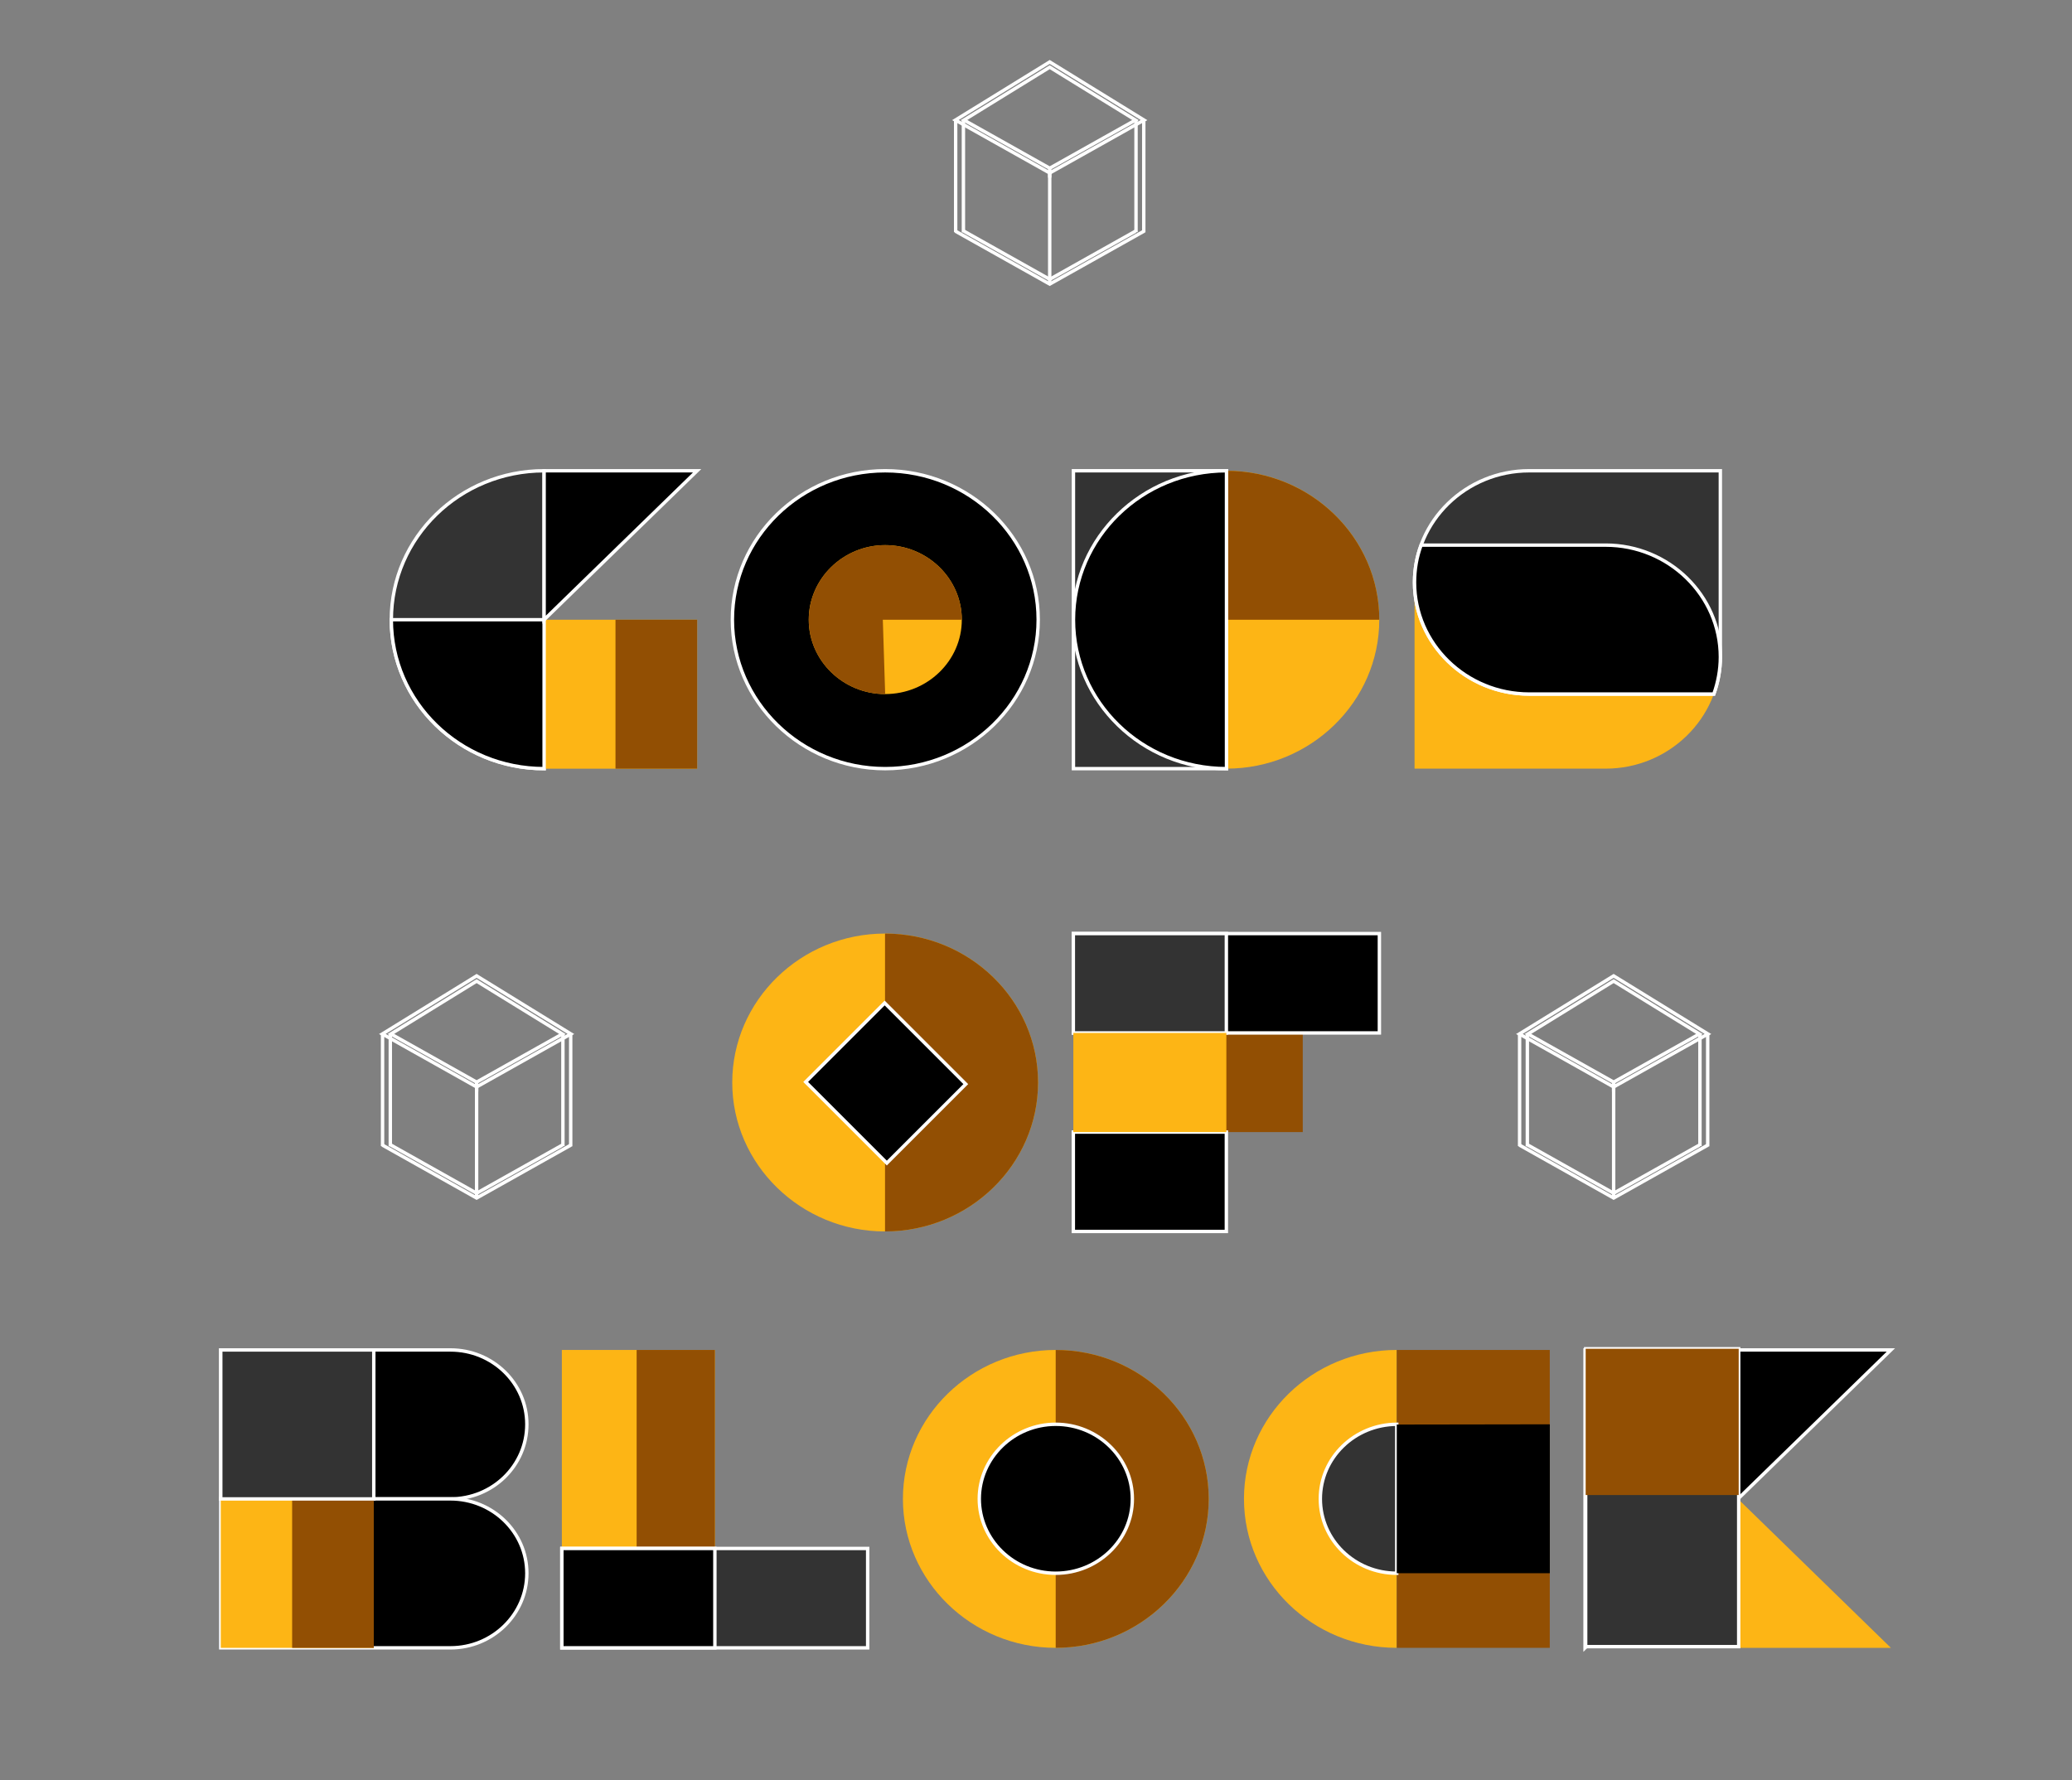 <?xml version="1.0" encoding="utf-8"?>
<!-- Generator: Adobe Illustrator 24.1.3, SVG Export Plug-In . SVG Version: 6.00 Build 0)  -->
<svg version="1.1" id="Layer_1" xmlns="http://www.w3.org/2000/svg" xmlns:xlink="http://www.w3.org/1999/xlink" x="0px" y="0px"
	 viewBox="0 0 609.59 523.83" style="enable-background:new 0 0 609.59 523.83;" xml:space="preserve">
<rect x="0" y="0" width="609.59" height="523.83" fill="#808080" stroke="none"/>
<style type="text/css">
	.st0{fill:none;stroke:#FFFFFF;stroke-miterlimit:10;}
	.st1{fill:#333333;stroke:#FFFFFF;stroke-miterlimit:10;}
	.st2{fill:#FDB515;}
	.st3{fill:#924F03;}
	.st4{stroke:#FFFFFF;stroke-miterlimit:10;}
	.st5{stroke:#FFFFFF;stroke-width:1;stroke-miterlimit:10;}
</style>
<g>
	<g>
		<g>
			<polyline class="st0" points="165.46,336.93 140.22,351.1 114.99,336.93 			"/>
			<polyline class="st0" points="167.96,336.93 140.22,352.51 112.49,336.93 			"/>
			<g>
				<polygon class="st0" points="167.96,304.24 140.22,319.82 112.49,304.24 140.22,287.15 				"/>
				<polygon class="st0" points="165.46,304.24 140.22,318.41 114.99,304.24 140.22,288.69 				"/>
				<path class="st0" d="M140.22,321.38"/>
				<path class="st0" d="M140.22,319.84"/>
				<line class="st0" x1="112.55" y1="304.24" x2="112.55" y2="337.24"/>
				<line class="st0" x1="114.83" y1="304.32" x2="114.83" y2="337.31"/>
				<line class="st0" x1="165.61" y1="304.24" x2="165.61" y2="337.24"/>
				<line class="st0" x1="167.9" y1="304.32" x2="167.9" y2="337.31"/>
				<line class="st0" x1="140.22" y1="318.38" x2="140.22" y2="352.44"/>
				<line class="st0" x1="140.22" y1="318.96" x2="140.22" y2="321.2"/>
			</g>
		</g>
		<g>
			<polyline class="st0" points="499.98,336.93 474.74,351.1 449.51,336.93 			"/>
			<polyline class="st0" points="502.48,336.93 474.74,352.51 447.01,336.93 			"/>
			<g>
				<polygon class="st0" points="502.48,304.24 474.74,319.82 447.01,304.24 474.74,287.15 				"/>
				<polygon class="st0" points="499.98,304.24 474.74,318.41 449.51,304.24 474.74,288.69 				"/>
				<path class="st0" d="M474.74,321.38"/>
				<path class="st0" d="M474.74,319.84"/>
				<line class="st0" x1="447.07" y1="304.24" x2="447.07" y2="337.24"/>
				<line class="st0" x1="449.35" y1="304.32" x2="449.35" y2="337.31"/>
				<line class="st0" x1="500.13" y1="304.24" x2="500.13" y2="337.24"/>
				<line class="st0" x1="502.41" y1="304.32" x2="502.41" y2="337.31"/>
				<line class="st0" x1="474.74" y1="318.38" x2="474.74" y2="352.44"/>
				<line class="st0" x1="474.74" y1="318.96" x2="474.74" y2="321.2"/>
			</g>
		</g>
		<g>
			<polyline class="st0" points="334.07,68.02 308.83,82.19 283.59,68.02 			"/>
			<polyline class="st0" points="336.57,68.02 308.83,83.59 281.09,68.02 			"/>
			<g>
				<polygon class="st0" points="336.57,35.33 308.83,50.9 281.09,35.33 308.83,18.23 				"/>
				<polygon class="st0" points="334.07,35.33 308.83,49.5 283.59,35.33 308.83,19.77 				"/>
				<path class="st0" d="M308.83,52.46"/>
				<path class="st0" d="M308.83,50.92"/>
				<line class="st0" x1="281.16" y1="35.33" x2="281.16" y2="68.32"/>
				<line class="st0" x1="283.44" y1="35.4" x2="283.44" y2="68.4"/>
				<line class="st0" x1="334.22" y1="35.33" x2="334.22" y2="68.32"/>
				<line class="st0" x1="336.5" y1="35.4" x2="336.5" y2="68.4"/>
				<line class="st0" x1="308.83" y1="49.47" x2="308.83" y2="83.52"/>
				<line class="st0" x1="308.83" y1="50.05" x2="308.83" y2="52.28"/>
			</g>
		</g>
	</g>
	<g>
		<path class="st1" d="M160.08,226.17c-24.83,0-44.95-19.66-44.95-43.83s20.12-43.82,44.95-43.82V226.17z"/>
		<rect x="160.08" y="182.35" class="st2" width="45.02" height="43.83"/>
		<rect x="181.08" y="182.35" class="st3" width="24.02" height="43.83"/>
		<path class="st4" d="M160.08,226.17v-43.82h-44.95C115.12,206.52,135.24,226.17,160.08,226.17z"/>
		<polygon class="st4" points="160.08,138.52 205.1,138.52 160.08,182.35 		"/>
		<path class="st4" d="M260.42,226.17c24.83,0,45.02-19.72,45.02-43.83c0-24.17-20.19-43.82-45.02-43.82
			c-24.76,0-44.95,19.66-44.95,43.83C215.47,206.45,235.66,226.17,260.42,226.17L260.42,226.17z"/>
		<path class="st2" d="M260.42,204.23c12.41,0,22.55-9.79,22.55-21.88c0-12.08-10.13-21.95-22.55-21.95
			c-12.34,0-22.48,9.86-22.48,21.95C237.94,194.43,248.08,204.23,260.42,204.23L260.42,204.23z"/>
		<path class="st3" d="M260.42,204.23c-12.34,0-22.48-9.79-22.48-21.88s10.13-21.95,22.48-21.95c12.41,0,22.55,9.86,22.55,21.95
			h-23.24L260.42,204.23z"/>
		<rect x="315.81" y="138.52" class="st1" width="45.02" height="87.65"/>
		<path class="st2" d="M360.84,226.17c24.76,0,44.95-19.72,44.95-43.83c0-24.17-20.19-43.82-44.95-43.82
			c-24.83,0-45.02,19.66-45.02,43.83C315.81,206.45,336.01,226.17,360.84,226.17z"/>
		<path class="st3" d="M405.79,182.35c0-24.17-20.19-43.82-44.95-43.82c-24.83,0-45.02,19.66-45.02,43.83"/>
		<path class="st4" d="M360.84,226.17v-87.65c-24.9,0-45.02,19.66-45.02,43.83C315.81,206.52,335.93,226.17,360.84,226.17z"/>
		<path class="st2" d="M449.91,160.4h22.48c18.55,0,33.75,14.79,33.75,32.92c0,18.06-15.2,32.85-33.75,32.85h-56.22v-54.8
			c0-3.82,0.64-7.5,1.93-10.97H449.91z"/>
		<path class="st1" d="M472.38,138.52H449.9c-18.62,0-33.75,14.79-33.75,32.85s15.13,32.85,33.75,32.85h54.3
			c1.21-3.4,1.93-7.08,1.93-10.9v-54.8L472.38,138.52L472.38,138.52z"/>
		<path class="st4" d="M449.91,160.4h22.48c18.55,0,33.75,14.79,33.75,32.92c0,3.82-0.71,7.5-1.93,10.9h-54.3
			c-18.62,0-33.75-14.79-33.75-32.85c0-3.82,0.64-7.5,1.93-10.97L449.91,160.4L449.91,160.4z"/>
	</g>
	<g>
		<path class="st2" d="M260.38,362.35c24.83,0,45.02-19.72,45.02-43.83c0-24.17-20.19-43.82-45.02-43.82
			c-24.76,0-44.95,19.66-44.95,43.83C215.43,342.62,235.63,362.35,260.38,362.35z"/>
		<path class="st3" d="M260.38,362.35c24.83,0,45.02-19.72,45.02-43.83c0-24.17-20.19-43.82-45.02-43.82"/>
		<rect x="315.78" y="303.94" class="st3" width="67.5" height="29.17"/>
		<rect x="315.78" y="274.7" class="st4" width="90.04" height="29.24"/>
		<rect x="315.78" y="333.11" class="st4" width="45.02" height="29.24"/>
		<rect x="315.78" y="274.7" class="st1" width="45.02" height="29.24"/>
		<rect x="315.78" y="303.94" class="st2" width="45.02" height="29.17"/>
		
			<rect x="244.22" y="301.8" transform="matrix(0.707 -0.707 0.707 0.707 -148.997 277.649)" class="st5" width="32.86" height="33.76"/>
	</g>
	<g>
		<path class="st4" d="M155,419.1c0,12.16-10.06,21.95-22.48,21.95l0,0H64.95v-43.83h67.57C144.94,397.22,155,407.01,155,419.1
			L155,419.1z"/>
		<path class="st4" d="M155,462.92c0,12.08-10.06,21.95-22.48,21.95l0,0H64.95v-43.83h67.57C144.94,441.05,155,450.84,155,462.92
			L155,462.92z"/>
		<rect x="64.95" y="441.05" class="st2" width="45.02" height="43.83"/>
		<rect x="85.95" y="441.05" class="st3" width="24.02" height="43.83"/>
		<rect x="64.95" y="397.22" class="st1" width="45.02" height="43.83"/>
		<rect x="165.3" y="397.22" class="st2" width="45.02" height="87.65"/>
		<rect x="187.3" y="397.22" class="st3" width="23.02" height="87.65"/>
		<rect x="165.3" y="455.63" class="st1" width="89.97" height="29.24"/>
		<rect x="165.3" y="455.63" class="st4" width="45.02" height="29.24"/>
		<path class="st2" d="M310.59,484.87c24.83,0,45.02-19.72,45.02-43.83c0-24.17-20.19-43.82-45.02-43.82
			c-24.76,0-44.95,19.66-44.95,43.83C265.64,465.15,285.83,484.87,310.59,484.87z"/>
		<path class="st3" d="M310.59,484.87c24.83,0,45.02-19.72,45.02-43.83c0-24.17-20.19-43.82-45.02-43.82"/>
		<path class="st4" d="M310.59,462.92c12.41,0,22.55-9.79,22.55-21.88c0-12.08-10.13-21.95-22.55-21.95
			c-12.34,0-22.48,9.86-22.48,21.95C288.12,453.13,298.25,462.92,310.59,462.92L310.59,462.92z"/>
		<path class="st2" d="M410.93,484.87c-24.83,0-44.95-19.66-44.95-43.83c0-24.17,20.12-43.82,44.95-43.82V484.87z"/>
		<rect x="410.93" y="397.22" class="st3" width="45.02" height="87.65"/>
		<path class="st1" d="M410.93,462.92c-12.41,0-22.48-9.79-22.48-21.88c0-12.08,10.06-21.88,22.48-21.95V462.92z"/>
		<polygon points="411.01,419.17 410.93,419.1 410.93,419.17 410.93,462.92 411.01,462.92 455.96,462.92 455.96,419.1 		"/>
		<polygon class="st2" points="466.33,397.22 556.3,484.87 466.33,484.87 		"/>
		<polygon class="st4" points="466.33,484.87 556.3,397.22 466.33,397.22 		"/>
		<rect x="466.51" y="396.87" class="st1" width="45.02" height="87.65"/>
		<rect x="466.51" y="396.87" class="st3" width="45.02" height="43.04"/>
	</g>
</g>
</svg>
